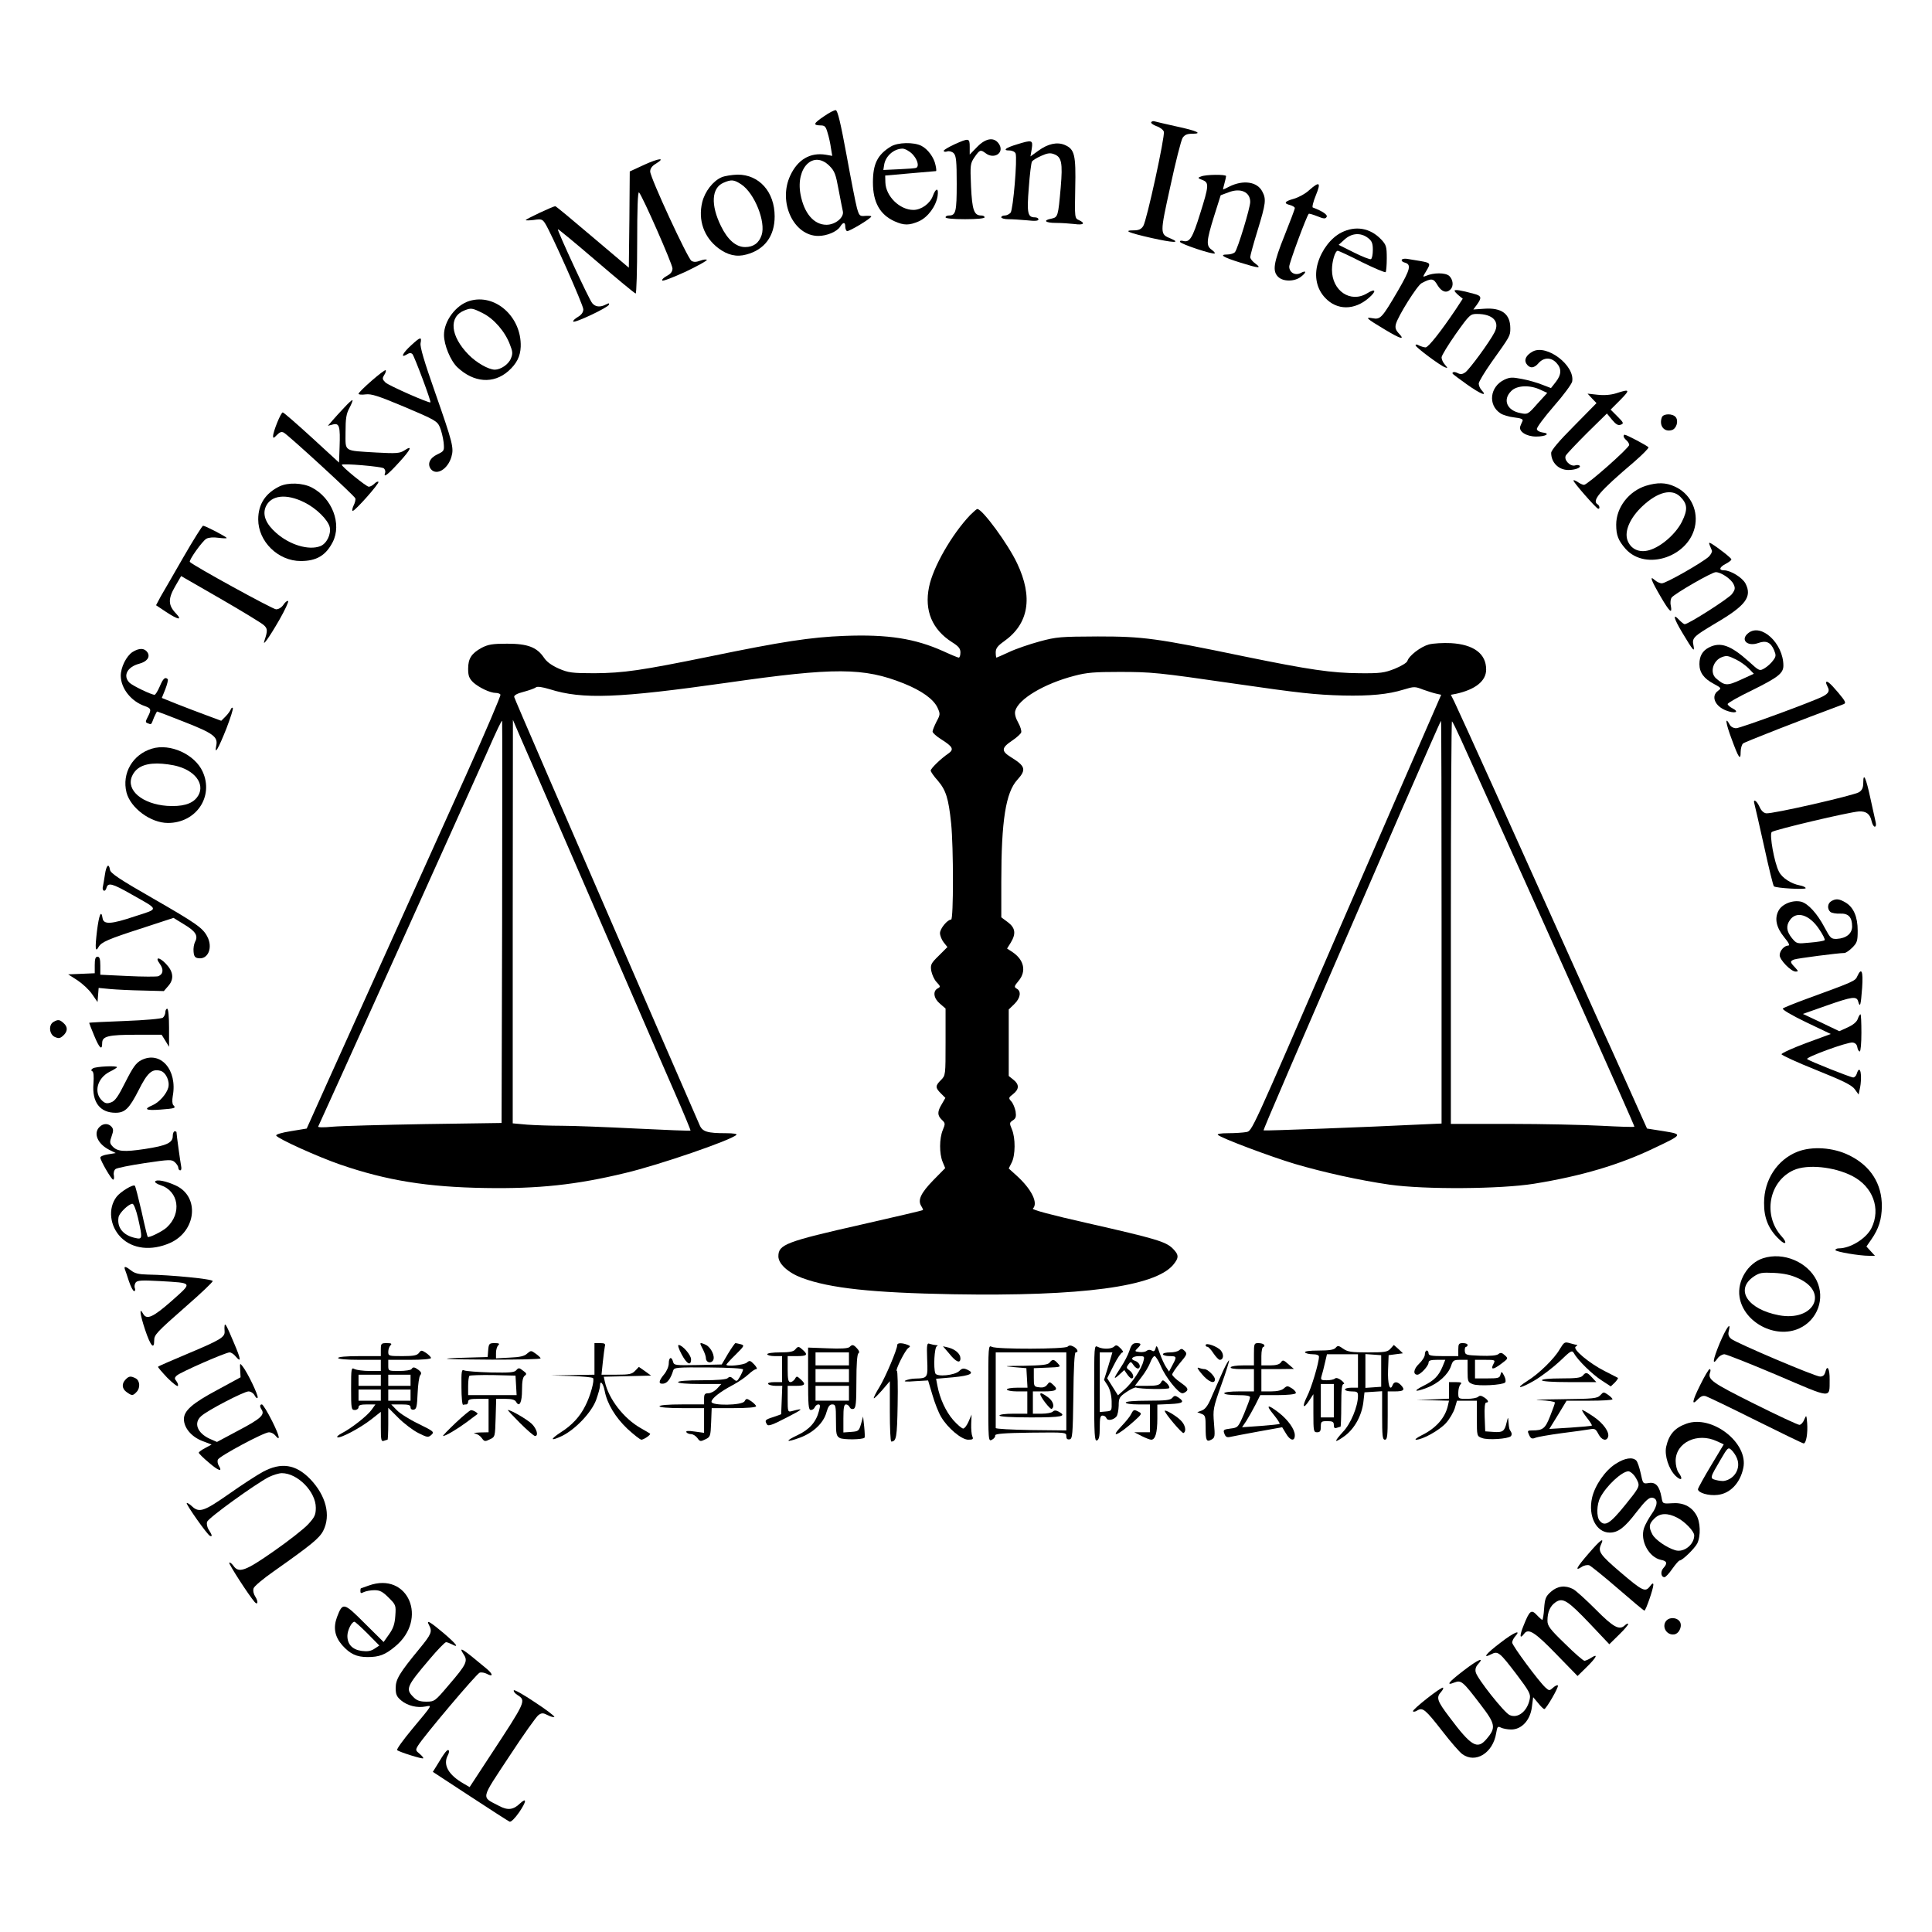 <?xml version="1.0" standalone="no"?>
<!DOCTYPE svg PUBLIC "-//W3C//DTD SVG 20010904//EN"
 "http://www.w3.org/TR/2001/REC-SVG-20010904/DTD/svg10.dtd">
<svg version="1.0" xmlns="http://www.w3.org/2000/svg"
 width="1040pt" height="1040pt" viewBox="0 0 1040 1040"
 preserveAspectRatio="xMidYMid meet">
<g transform="translate(0,1040) scale(0.1,-0.1)"
fill="#000000" stroke="none">
<path d="M4437 9775 c-58 -39 -62 -49 -22 -50 25 0 30 -5 40 -40 7 -22 15 -59
18 -82 l7 -42 -34 6 c-85 14 -152 -26 -192 -112 -67 -143 18 -325 151 -325 46
0 100 23 117 49 16 26 28 27 28 2 0 -11 4 -22 9 -25 8 -5 131 68 131 79 0 3
-14 4 -32 3 -30 -3 -33 0 -45 42 -7 25 -32 153 -56 285 -32 174 -48 240 -58
242 -8 1 -36 -14 -62 -32z m28 -268 c28 -28 34 -45 49 -127 10 -52 20 -105 23
-117 8 -33 -40 -73 -88 -73 -68 0 -121 62 -140 165 -26 143 70 238 156 152z"/>
<path d="M6197 9742 c-3 -4 9 -14 28 -21 19 -6 37 -20 40 -30 7 -23 -92 -479
-111 -508 -11 -17 -24 -23 -51 -23 -60 0 -28 -13 95 -41 116 -26 161 -28 106
-4 -61 25 -61 23 -4 282 28 131 58 248 66 261 11 16 24 22 51 22 61 0 26 16
-87 40 -58 13 -110 25 -116 27 -7 2 -14 0 -17 -5z"/>
<path d="M5138 9623 c-32 -15 -58 -30 -58 -35 0 -5 9 -7 19 -3 11 3 26 -1 35
-10 13 -14 16 -42 16 -164 0 -152 -5 -171 -42 -171 -10 0 -18 -4 -18 -10 0 -6
42 -10 105 -10 63 0 105 4 105 10 0 6 -8 10 -18 10 -39 0 -49 29 -55 157 -5
116 -4 123 19 157 28 40 32 42 60 21 43 -33 98 -1 75 44 -24 45 -72 41 -121
-10 l-40 -41 0 41 c0 48 -4 49 -82 14z"/>
<path d="M5475 9623 c-61 -18 -80 -33 -42 -33 16 0 30 -7 34 -16 10 -27 -13
-302 -27 -319 -7 -8 -21 -15 -31 -15 -11 0 -19 -4 -19 -10 0 -5 17 -10 39 -10
21 0 66 -3 100 -6 43 -5 61 -3 61 5 0 6 -8 11 -19 11 -39 0 -44 22 -33 159 5
71 13 134 17 141 4 7 27 21 50 31 33 15 49 17 69 9 41 -15 47 -47 36 -178 -14
-158 -15 -161 -50 -169 -48 -9 -34 -23 24 -23 29 0 74 -3 100 -6 49 -7 61 4
24 21 -23 10 -23 12 -20 171 4 181 -3 211 -57 234 -41 17 -90 6 -141 -31 l-43
-31 7 41 c7 48 2 49 -79 24z"/>
<path d="M4795 9611 c-72 -44 -96 -94 -96 -193 0 -106 37 -173 116 -209 51
-23 79 -23 132 0 48 22 91 80 100 135 7 46 -9 47 -26 0 -15 -40 -62 -74 -104
-74 -74 0 -149 74 -151 148 l-1 37 135 12 c74 6 137 12 139 12 2 1 1 15 -3 32
-8 41 -41 86 -76 104 -41 21 -128 19 -165 -4z m116 -40 c27 -28 38 -64 22 -74
-5 -3 -46 -6 -93 -8 l-85 -4 4 25 c6 48 51 89 99 90 13 0 37 -13 53 -29z"/>
<path d="M3468 9513 l-78 -36 -2 -259 -3 -259 -195 165 c-107 91 -197 166
-201 166 -11 0 -159 -69 -159 -75 0 -2 20 -2 44 1 39 6 46 4 60 -18 32 -49
206 -440 206 -463 0 -16 -10 -30 -29 -41 -17 -10 -28 -21 -25 -25 6 -10 187
75 192 91 3 9 -1 9 -16 1 -30 -16 -57 -14 -74 7 -17 19 -190 393 -185 398 2 2
95 -75 207 -171 112 -96 207 -175 212 -175 4 0 8 125 8 277 0 176 3 274 10
267 18 -18 180 -386 180 -409 0 -17 -9 -29 -30 -40 -17 -9 -28 -20 -25 -25 3
-5 59 17 125 47 65 31 117 60 115 64 -3 4 -19 2 -35 -4 -22 -8 -35 -9 -48 -1
-21 14 -222 448 -222 481 0 15 10 30 31 42 55 34 16 30 -63 -6z"/>
<path d="M3885 9446 c-47 -20 -91 -77 -105 -135 -23 -96 9 -188 87 -247 49
-37 98 -49 151 -34 98 26 152 99 152 205 0 132 -83 225 -199 225 -31 -1 -70
-7 -86 -14z m106 -39 c71 -48 132 -201 109 -272 -14 -43 -44 -65 -89 -65 -49
0 -94 39 -130 113 -56 114 -51 205 13 233 43 19 58 17 97 -9z"/>
<path d="M6465 9450 c-19 -7 -18 -9 8 -19 36 -14 35 -30 -13 -182 -41 -132
-56 -155 -91 -146 -12 3 -19 1 -17 -5 4 -12 179 -70 187 -62 3 2 -5 11 -17 20
-30 21 -28 47 13 179 l36 114 43 16 c65 25 116 1 116 -52 0 -31 -67 -252 -82
-270 -6 -7 -24 -13 -41 -13 -47 0 -23 -15 71 -44 99 -31 116 -32 80 -5 -16 11
-28 27 -28 35 0 8 18 74 40 145 44 144 47 167 25 208 -27 53 -102 64 -177 27
-17 -9 -32 -16 -34 -16 -1 0 2 15 7 32 5 18 9 36 9 40 0 10 -110 9 -135 -2z"/>
<path d="M7047 9376 c-20 -19 -58 -39 -82 -46 -51 -14 -57 -25 -20 -34 14 -4
25 -11 25 -16 0 -6 -25 -72 -55 -147 -60 -149 -66 -192 -35 -223 27 -27 89
-27 124 1 31 24 28 36 -3 19 -29 -15 -61 3 -61 35 0 20 93 271 105 284 3 2 23
-4 46 -13 34 -14 44 -15 50 -4 8 11 -21 31 -74 51 -5 1 2 31 16 65 29 71 21
78 -36 28z"/>
<path d="M7220 9148 c-56 -29 -105 -93 -126 -164 -21 -72 -6 -140 40 -188 63
-67 157 -67 234 0 44 38 38 54 -9 25 -89 -54 -189 13 -189 127 0 45 17 102 31
102 5 0 64 -27 130 -61 67 -33 124 -57 128 -54 3 4 6 37 6 75 0 63 -3 72 -30
101 -59 62 -138 76 -215 37z m144 -29 c21 -16 26 -29 26 -64 0 -24 -4 -46 -10
-50 -5 -3 -46 13 -92 36 l-82 41 32 29 c39 35 87 38 126 8z"/>
<path d="M7546 9002 c-3 -5 3 -12 14 -15 39 -10 33 -35 -36 -154 -85 -145 -93
-154 -136 -146 -43 8 -32 -2 65 -60 86 -52 112 -59 78 -23 -18 19 -22 31 -17
51 11 43 115 209 139 221 53 28 64 26 85 -11 22 -36 48 -45 70 -23 18 18 14
53 -7 73 -21 18 -84 18 -125 0 -19 -8 -18 -6 2 27 25 41 23 43 -33 53 -22 3
-52 9 -67 11 -14 3 -29 1 -32 -4z"/>
<path d="M7830 8835 c0 -4 10 -15 22 -25 l22 -18 -38 -58 c-78 -116 -147 -204
-162 -204 -8 0 -24 5 -35 10 -11 7 -19 7 -19 1 0 -10 131 -108 158 -118 16 -6
16 -5 0 14 -10 11 -18 28 -18 39 0 10 35 67 77 127 74 104 78 107 114 107 85
0 124 -41 94 -99 -26 -51 -135 -200 -158 -216 -15 -10 -25 -11 -39 -4 -11 6
-22 8 -26 5 -7 -7 -13 -2 74 -65 73 -52 113 -68 81 -33 -10 10 -17 27 -17 37
0 10 31 61 68 114 102 143 102 142 102 184 0 77 -46 112 -141 105 l-58 -4 20
27 c27 38 24 47 -19 58 -65 18 -102 24 -102 16z"/>
<path d="M2527 8780 c-73 -22 -137 -108 -137 -183 0 -54 35 -139 72 -174 88
-83 194 -91 274 -21 45 40 65 79 67 132 5 160 -137 288 -276 246z m72 -66 c60
-30 120 -99 146 -169 15 -38 16 -49 5 -75 -13 -32 -55 -60 -87 -60 -34 1 -98
37 -141 81 -98 100 -108 204 -22 238 36 14 41 14 99 -15z"/>
<path d="M2213 8541 c-45 -41 -60 -71 -23 -49 13 9 23 9 30 2 10 -10 102 -255
97 -260 -6 -6 -224 90 -242 107 -17 17 -18 22 -7 40 8 12 11 23 8 26 -6 7
-146 -115 -146 -127 0 -4 17 -6 38 -3 31 4 68 -8 211 -68 163 -69 175 -76 189
-109 8 -19 17 -56 20 -81 4 -45 4 -47 -34 -65 -42 -20 -55 -53 -34 -80 31 -36
91 1 110 67 14 48 7 75 -87 344 -59 168 -83 248 -79 268 7 36 -1 34 -51 -12z"/>
<path d="M8251 8508 c-35 -19 -48 -44 -35 -65 17 -27 41 -27 65 1 28 33 68 34
97 3 29 -31 28 -63 -3 -103 l-26 -33 -47 18 c-27 11 -76 25 -109 31 -52 10
-65 10 -95 -4 -78 -37 -90 -136 -21 -181 13 -9 46 -19 74 -22 37 -4 49 -10 45
-19 -4 -8 -9 -20 -12 -28 -11 -28 32 -56 85 -56 54 0 79 17 34 22 -15 2 -29
10 -30 18 -2 8 39 63 91 123 52 59 96 119 99 133 16 86 -136 202 -212 162z
m41 -206 l37 -17 -53 -58 c-50 -57 -53 -59 -90 -51 -74 13 -99 72 -51 119 30
31 100 34 157 7z"/>
<path d="M8700 8283 c-29 -9 -64 -12 -100 -8 l-54 6 24 -26 24 -25 -122 -124
c-79 -79 -122 -130 -122 -144 0 -52 40 -92 93 -92 35 0 67 12 61 22 -3 5 -14
6 -24 3 -27 -9 -64 30 -51 53 5 9 57 64 115 122 l106 104 28 -34 c21 -25 33
-32 47 -26 17 6 15 11 -18 44 l-37 37 52 52 c55 56 52 60 -22 36z"/>
<path d="M1854 8207 c-22 -23 -51 -55 -64 -70 l-25 -29 27 7 c35 9 40 -10 36
-122 l-3 -83 -147 135 c-81 74 -151 135 -156 135 -10 0 -52 -103 -52 -128 0
-12 4 -11 20 6 16 16 25 20 38 13 25 -14 380 -339 385 -354 2 -6 -2 -24 -10
-39 -7 -16 -9 -28 -4 -28 13 0 145 149 138 156 -3 4 -13 -1 -22 -10 -9 -9 -22
-16 -30 -16 -13 0 -145 107 -145 118 0 9 214 -9 226 -19 7 -6 10 -17 7 -25
-11 -29 14 -10 76 58 64 70 74 94 27 63 -23 -15 -42 -17 -149 -11 -181 11
-167 2 -167 110 0 73 4 99 21 130 11 21 19 40 16 42 -2 2 -21 -15 -43 -39z"/>
<path d="M8946 8154 c-17 -45 12 -82 54 -69 25 8 37 50 20 70 -17 20 -66 19
-74 -1z"/>
<path d="M8740 8051 c0 -5 7 -14 15 -21 8 -7 15 -18 15 -25 0 -16 -225 -215
-243 -215 -7 0 -23 7 -35 16 -12 8 -22 11 -22 7 0 -10 119 -146 132 -151 11
-5 10 16 -2 23 -33 20 10 70 197 229 45 39 79 74 77 78 -5 8 -118 68 -129 68
-3 0 -5 -4 -5 -9z"/>
<path d="M1505 7782 c-76 -37 -115 -96 -115 -178 0 -119 107 -224 229 -224 85
0 135 30 172 102 50 98 -3 237 -113 294 -49 25 -127 28 -173 6z m135 -87 c64
-32 126 -94 135 -133 8 -39 -17 -89 -51 -102 -62 -24 -165 7 -237 71 -55 48
-75 96 -57 140 27 64 111 74 210 24z"/>
<path d="M8860 7785 c-92 -29 -160 -117 -160 -209 0 -57 11 -85 50 -130 110
-124 350 -41 376 131 13 86 -32 169 -111 204 -47 22 -93 23 -155 4z m185 -59
c39 -39 41 -69 9 -134 -33 -66 -111 -134 -174 -153 -56 -17 -103 5 -120 55
-16 49 16 120 81 181 83 78 159 96 204 51z"/>
<path d="M5223 7628 c-100 -105 -201 -282 -222 -388 -26 -127 17 -229 124
-297 35 -22 45 -34 45 -55 0 -16 -4 -28 -9 -28 -4 0 -41 15 -82 34 -153 69
-299 92 -534 83 -182 -7 -337 -31 -725 -111 -368 -75 -463 -89 -620 -90 -122
0 -141 3 -192 25 -38 17 -65 36 -80 59 -38 56 -87 75 -198 75 -79 0 -102 -4
-137 -22 -55 -30 -73 -58 -73 -113 0 -37 5 -51 27 -73 31 -28 91 -57 122 -57
11 0 22 -4 25 -9 3 -5 -80 -200 -185 -433 -105 -232 -291 -646 -414 -918 -123
-272 -273 -605 -334 -740 l-110 -245 -85 -14 c-51 -8 -83 -18 -79 -24 11 -18
226 -115 345 -156 250 -86 469 -121 778 -126 287 -5 493 17 757 81 181 43 568
176 597 205 6 5 -15 9 -56 9 -101 0 -127 8 -142 44 -8 17 -110 254 -229 526
-535 1232 -766 1766 -769 1778 -2 9 15 19 51 28 30 8 60 19 66 24 7 6 34 2 74
-10 177 -56 370 -48 956 35 578 83 735 82 950 -4 97 -39 159 -84 181 -129 16
-35 16 -38 -5 -77 -11 -22 -21 -46 -21 -53 0 -7 21 -26 47 -42 63 -40 70 -54
37 -77 -40 -27 -94 -80 -94 -91 0 -6 17 -31 39 -55 43 -51 57 -94 71 -229 13
-128 13 -518 0 -518 -20 0 -60 -49 -60 -73 0 -13 9 -36 20 -50 l20 -25 -46
-46 c-43 -42 -46 -49 -41 -82 4 -20 16 -48 29 -61 21 -23 22 -25 5 -34 -27
-15 -21 -54 13 -82 l30 -26 0 -180 c0 -179 0 -180 -25 -205 -31 -31 -31 -41 0
-72 l24 -24 -19 -33 c-25 -41 -25 -61 0 -85 19 -18 19 -21 5 -55 -19 -46 -19
-127 -1 -171 l14 -34 -64 -65 c-67 -69 -85 -107 -65 -139 7 -11 11 -21 9 -22
-2 -2 -147 -36 -323 -76 -416 -94 -455 -109 -455 -173 0 -40 52 -88 127 -116
151 -56 378 -80 813 -88 693 -12 1086 41 1185 158 32 39 32 54 -3 89 -37 36
-89 52 -459 136 -195 44 -299 72 -293 78 30 30 -7 105 -89 179 l-41 37 16 32
c20 39 21 132 1 179 -14 33 -13 36 5 48 16 10 19 20 15 48 -4 20 -14 44 -23
54 -16 18 -16 20 10 40 33 26 33 52 1 77 l-25 20 0 179 0 179 30 29 c33 32 39
69 13 83 -15 9 -14 13 10 42 43 51 30 113 -33 155 l-29 19 20 32 c29 48 25 79
-16 110 l-35 26 0 194 c0 326 24 478 86 546 50 55 44 74 -34 122 -53 33 -52
50 6 89 24 16 46 36 49 44 3 8 -4 32 -16 53 -14 25 -20 47 -16 63 17 64 156
147 318 189 67 18 111 21 242 21 172 0 207 -3 620 -63 352 -51 435 -60 586
-64 145 -3 241 6 325 32 56 17 61 17 104 0 25 -9 57 -19 71 -22 l27 -6 -210
-482 c-116 -266 -268 -616 -338 -778 -483 -1116 -469 -1087 -502 -1094 -17 -3
-60 -6 -96 -6 -42 0 -62 -4 -56 -9 16 -17 283 -117 413 -156 156 -46 351 -89
511 -112 190 -27 598 -24 778 5 254 41 460 102 647 192 154 73 155 74 50 91
l-89 14 -103 230 c-57 127 -130 289 -163 360 -60 134 -195 434 -547 1215 -113
250 -214 472 -224 492 l-19 38 27 5 c105 23 163 69 163 131 0 85 -67 135 -190
142 -41 2 -94 -1 -118 -7 -44 -12 -107 -60 -116 -89 -3 -10 -34 -28 -68 -42
-56 -22 -77 -25 -188 -24 -152 1 -273 19 -620 90 -477 99 -546 108 -790 108
-201 -1 -222 -2 -314 -27 -55 -15 -128 -40 -164 -57 -35 -16 -66 -30 -68 -30
-2 0 -4 13 -4 28 0 22 10 35 45 60 133 94 157 237 70 420 -49 104 -187 292
-214 292 -4 0 -21 -15 -38 -32z m-2520 -2190 l-3 -1083 -412 -6 c-227 -4 -451
-10 -497 -14 -50 -5 -82 -4 -78 1 6 10 788 1743 904 2003 62 141 82 181 86
181 1 0 1 -487 0 -1082z m362 387 c119 -275 275 -635 347 -800 71 -165 170
-392 219 -504 49 -112 88 -206 86 -207 -2 -2 -133 3 -293 11 -159 8 -339 15
-400 15 -61 0 -145 3 -187 6 l-77 7 0 1086 1 1086 43 -100 c24 -55 142 -325
261 -600z m4695 -389 l0 -1084 -112 -5 c-281 -14 -843 -35 -846 -32 -3 3 135
323 740 1718 117 268 213 487 215 487 2 0 3 -488 3 -1084z m105 982 c475
-1050 936 -2080 933 -2083 -2 -3 -83 0 -179 5 -96 5 -317 10 -491 10 l-318 0
0 1087 c0 597 3 1083 6 1080 4 -3 26 -48 49 -99z"/>
<path d="M988 7402 c-53 -92 -108 -188 -123 -213 l-25 -47 54 -36 c65 -43 90
-47 53 -8 -42 44 -43 78 -5 144 l33 57 212 -122 c116 -67 221 -131 233 -142
21 -19 21 -31 4 -82 -14 -39 23 12 79 109 31 54 52 100 48 103 -5 2 -16 -6
-25 -20 -10 -15 -26 -25 -40 -25 -17 0 -444 234 -464 255 -8 7 68 114 89 125
13 7 38 9 65 5 24 -3 44 -4 44 -1 0 6 -115 66 -127 66 -4 0 -52 -76 -105 -168z"/>
<path d="M9203 7466 c4 -9 9 -22 12 -29 3 -7 -5 -22 -17 -34 -37 -33 -230
-143 -252 -143 -11 0 -28 8 -39 18 -29 26 -20 0 33 -91 48 -82 63 -95 54 -47
-4 17 -1 36 5 44 20 23 216 136 237 136 29 0 83 -37 96 -65 10 -21 8 -30 -9
-53 -18 -24 -234 -162 -254 -162 -5 0 -17 10 -29 22 -38 41 -31 10 16 -68 58
-97 68 -109 60 -68 -9 40 0 48 119 119 162 95 198 142 161 214 -17 32 -80 71
-116 71 -29 0 -25 17 10 35 17 9 30 19 30 24 0 7 -70 62 -108 85 -12 7 -14 5
-9 -8z"/>
<path d="M9411 6992 c-45 -36 -5 -75 55 -53 42 15 66 3 84 -39 11 -27 11 -34
-6 -56 -10 -14 -31 -33 -45 -41 -27 -16 -28 -16 -85 36 -98 88 -153 107 -214
76 -36 -18 -52 -47 -52 -90 0 -45 24 -78 77 -106 41 -22 42 -24 24 -37 -40
-28 -19 -82 41 -106 48 -19 77 -10 36 11 -14 7 -26 18 -26 23 0 6 60 40 133
75 139 69 167 91 167 132 0 120 -120 231 -189 175z m-66 -142 c23 -11 53 -33
68 -48 l28 -29 -70 -32 c-74 -34 -87 -33 -133 7 -36 31 -17 97 32 115 25 9 32
8 75 -13z"/>
<path d="M713 6890 c-33 -22 -63 -82 -63 -128 1 -68 56 -138 130 -163 34 -12
36 -19 15 -59 -13 -25 -13 -29 2 -34 18 -7 16 -10 32 32 8 17 15 32 17 32 2 0
68 -25 146 -56 158 -62 182 -81 172 -128 -11 -56 12 -15 55 93 22 58 38 107
34 110 -3 4 -8 0 -11 -8 -3 -8 -15 -25 -28 -38 l-23 -23 -78 29 c-43 16 -115
43 -160 61 l-82 33 19 47 c10 26 16 51 13 54 -14 14 -25 4 -43 -39 -11 -25
-23 -45 -28 -45 -18 0 -119 49 -135 65 -37 37 -12 85 52 102 42 11 61 36 45
61 -16 24 -44 25 -81 2z"/>
<path d="M9830 6724 c0 -3 4 -13 9 -23 11 -20 4 -34 -27 -50 -52 -27 -444
-171 -466 -171 -15 0 -30 8 -36 21 -26 47 -20 4 11 -78 38 -104 49 -120 49
-71 0 19 6 40 13 46 9 8 306 124 540 211 16 6 13 14 -29 64 -43 51 -64 68 -64
51z"/>
<path d="M818 6370 c-104 -31 -163 -133 -137 -236 22 -84 130 -164 223 -164
152 0 248 142 187 276 -42 93 -175 154 -273 124z m142 -96 c102 -30 147 -107
100 -167 -28 -36 -80 -50 -161 -45 -132 10 -220 83 -189 158 20 47 63 70 136
70 33 0 85 -7 114 -16z"/>
<path d="M10030 6187 c0 -27 -6 -40 -22 -51 -28 -18 -470 -119 -501 -114 -14
2 -27 15 -36 36 -15 33 -36 45 -27 15 3 -10 26 -112 52 -228 25 -115 49 -213
53 -216 10 -10 171 -19 171 -10 0 5 -15 12 -32 15 -47 9 -95 40 -112 74 -25
48 -52 200 -39 213 12 12 418 108 470 111 39 2 60 -14 68 -53 4 -16 11 -29 17
-29 6 0 8 10 5 23 -3 12 -15 69 -28 127 -24 113 -39 146 -39 87z"/>
<path d="M565 5693 c-4 -27 -9 -55 -11 -65 -3 -9 -1 -19 4 -22 6 -3 12 3 15
14 8 31 31 25 136 -35 150 -85 149 -75 16 -118 -128 -43 -168 -45 -173 -9 -7
47 -19 18 -30 -70 -11 -93 -9 -118 9 -85 15 26 52 42 235 101 l168 55 57 -35
c62 -37 77 -61 59 -94 -6 -12 -10 -35 -8 -53 2 -25 8 -33 26 -35 52 -8 79 57
48 116 -24 47 -60 72 -293 206 -180 103 -229 136 -231 154 -6 38 -20 24 -27
-25z"/>
<path d="M9858 5549 c-21 -12 -23 -42 -5 -58 8 -6 31 -10 52 -9 45 2 65 -19
65 -69 0 -39 -32 -64 -82 -67 -31 -1 -35 3 -66 61 -40 76 -89 129 -126 139
-45 11 -103 -12 -122 -48 -23 -43 -12 -91 31 -144 25 -30 31 -44 21 -44 -21 0
-46 -28 -46 -52 0 -25 61 -88 86 -88 16 0 15 2 -4 23 -27 28 -27 33 -4 42 15
6 238 35 270 35 8 0 27 13 43 29 26 26 29 36 29 91 0 75 -22 125 -64 151 -35
21 -53 23 -78 8z m-66 -150 c20 -29 34 -57 30 -60 -4 -4 -39 -10 -78 -13 -71
-7 -72 -7 -98 24 -29 36 -33 66 -11 97 35 51 105 30 157 -48z"/>
<path d="M510 5205 l0 -44 -71 -3 -72 -3 50 -32 c27 -18 63 -51 79 -75 l29
-42 3 38 3 38 62 -6 c34 -3 113 -7 175 -8 l114 -3 25 29 c31 36 26 77 -14 118
-36 38 -61 38 -33 0 22 -30 19 -56 -8 -67 -9 -3 -82 -3 -164 1 l-148 7 0 48
c0 37 -4 49 -15 49 -11 0 -15 -12 -15 -45z"/>
<path d="M9998 5145 c-11 -26 -19 -29 -268 -120 -68 -25 -128 -49 -133 -54 -5
-5 47 -36 124 -73 l134 -64 -133 -49 c-72 -27 -132 -54 -132 -60 0 -5 84 -44
187 -85 144 -58 191 -81 207 -103 l21 -29 6 29 c16 71 2 141 -16 83 -3 -11
-12 -20 -19 -20 -14 0 -238 89 -248 99 -11 9 218 93 245 89 14 -2 23 -11 25
-25 2 -13 8 -23 13 -23 5 0 9 45 9 100 0 55 -2 100 -5 100 -3 0 -10 -11 -15
-26 -6 -16 -26 -32 -55 -45 l-44 -20 -98 47 -98 46 125 44 c142 50 165 53 173
22 10 -35 14 -19 21 75 6 89 -3 112 -26 62z"/>
<path d="M890 4951 c0 -10 -6 -23 -13 -29 -7 -6 -97 -14 -205 -18 -105 -4
-192 -8 -192 -10 0 -2 12 -33 27 -69 28 -68 43 -82 43 -40 0 37 32 45 186 45
l134 0 20 -32 20 -33 0 103 c0 61 -4 102 -10 102 -5 0 -10 -8 -10 -19z"/>
<path d="M288 4899 c-28 -16 -23 -67 7 -81 21 -9 28 -8 45 7 25 23 26 47 2 68
-21 19 -30 20 -54 6z"/>
<path d="M760 4693 c-28 -15 -44 -37 -85 -118 -39 -78 -56 -102 -77 -109 -21
-8 -32 -6 -47 8 -48 43 -29 121 38 156 23 11 41 23 41 25 0 10 -115 4 -130 -6
-10 -7 -11 -12 -4 -15 8 -3 10 -26 7 -68 -8 -99 35 -156 119 -156 51 0 74 23
124 121 47 94 72 117 117 105 29 -7 52 -55 43 -90 -9 -35 -50 -81 -86 -96 -50
-21 -34 -29 43 -23 79 6 86 8 70 24 -6 6 -7 26 -3 49 26 141 -66 246 -170 193z"/>
<path d="M536 4334 c-35 -34 -11 -91 51 -123 l36 -18 -42 -7 c-22 -3 -41 -11
-41 -17 0 -16 60 -119 69 -119 5 0 6 10 4 23 -3 13 1 28 9 34 7 6 78 20 157
32 135 20 145 20 162 5 11 -10 19 -23 19 -31 0 -7 5 -13 10 -13 6 0 8 10 5 23
-4 19 -25 171 -25 183 0 2 -4 4 -10 4 -5 0 -10 -11 -10 -25 0 -37 -33 -52
-150 -70 -113 -17 -149 -14 -175 15 -15 16 -15 23 -4 54 10 28 10 38 0 50 -17
20 -45 20 -65 0z"/>
<path d="M9675 4200 c-108 -43 -179 -151 -179 -275 -1 -81 24 -142 81 -196 35
-35 47 -21 14 15 -103 113 -70 296 64 357 73 33 217 19 315 -31 112 -57 156
-177 104 -281 -28 -56 -113 -109 -176 -109 -10 0 -18 -4 -18 -9 0 -9 128 -31
182 -31 l31 0 -23 25 -23 25 27 39 c39 56 55 107 56 176 1 123 -61 220 -176
276 -86 43 -201 50 -279 19z"/>
<path d="M835 4040 c-3 -4 10 -14 30 -20 97 -32 115 -151 33 -227 -22 -21 -97
-58 -103 -51 -2 2 -17 63 -33 137 -17 73 -33 135 -36 138 -9 10 -79 -33 -99
-60 -47 -62 -36 -158 24 -218 63 -63 164 -74 264 -30 142 63 161 249 32 309
-51 24 -104 35 -112 22z m-92 -197 c25 -111 24 -116 -15 -107 -65 14 -99 56
-90 111 3 23 55 73 75 73 7 0 20 -34 30 -77z"/>
<path d="M9491 3627 c-82 -26 -141 -123 -127 -209 22 -137 193 -227 321 -169
99 45 141 161 94 258 -49 100 -179 155 -288 120z m191 -109 c165 -76 80 -233
-106 -198 -169 32 -238 138 -136 208 31 21 44 23 110 20 55 -3 91 -11 132 -30z"/>
<path d="M672 3568 c3 -7 13 -37 22 -65 10 -29 22 -53 28 -53 6 0 7 7 4 16 -4
9 -1 23 5 31 10 11 34 12 128 7 183 -11 179 -5 65 -107 -100 -88 -134 -103
-153 -70 -23 42 -18 -1 10 -85 29 -87 49 -110 49 -58 0 31 11 43 175 187 77
67 140 127 140 133 0 11 -224 33 -351 35 -45 1 -68 6 -87 21 -29 23 -41 26
-35 8z"/>
<path d="M1209 3264 c-1 -5 -1 -18 0 -30 3 -32 -23 -47 -194 -119 -88 -37
-162 -69 -164 -72 -3 -2 20 -28 49 -59 30 -30 56 -50 58 -44 2 6 -2 17 -9 26
-10 12 -10 18 2 29 17 17 263 125 285 125 8 0 22 -9 31 -20 33 -39 31 -19 -8
72 -39 93 -48 109 -50 92z"/>
<path d="M9257 3169 c-37 -89 -42 -125 -11 -81 8 12 25 22 37 22 12 -1 141
-52 287 -114 296 -127 278 -125 279 -24 1 60 -13 85 -23 43 -5 -18 -13 -25
-29 -25 -28 1 -452 181 -478 203 -14 12 -18 24 -13 42 14 56 -13 19 -49 -66z"/>
<path d="M8396 3137 c-28 -50 -113 -133 -175 -171 -72 -46 -37 -42 41 4 40 24
101 71 136 104 59 57 64 59 75 41 20 -37 99 -114 149 -146 l49 -32 22 21 c11
12 19 23 16 25 -2 1 -34 18 -70 36 -82 41 -177 120 -157 132 7 5 11 9 8 9 -3
0 -20 4 -37 9 -31 9 -33 7 -57 -32z"/>
<path d="M2050 3135 l0 -35 -115 0 c-70 0 -115 -4 -115 -10 0 -6 45 -10 115
-10 l115 0 0 -30 0 -30 -61 0 c-33 0 -69 5 -80 10 -18 10 -19 6 -19 -105 0
-108 1 -115 20 -115 11 0 20 7 20 15 0 11 12 15 46 15 l45 0 -20 -28 c-23 -33
-110 -101 -161 -127 -19 -10 -30 -20 -23 -22 17 -6 122 50 181 96 l52 41 0
-81 c0 -70 2 -80 16 -75 9 3 18 6 20 6 2 0 4 39 4 86 l0 86 55 -55 c31 -31 79
-67 107 -81 48 -24 53 -25 70 -10 17 16 13 19 -70 60 -48 23 -100 56 -116 73
l-30 31 52 0 c41 0 52 -3 52 -16 0 -9 7 -14 18 -12 14 3 17 17 20 88 2 46 8
90 14 97 8 10 6 17 -8 28 -23 17 -31 18 -39 5 -3 -5 -33 -10 -66 -10 -59 0
-59 0 -59 30 l0 30 115 0 c68 0 115 4 115 10 0 5 -12 17 -26 27 -25 16 -27 16
-39 0 -10 -13 -28 -17 -89 -17 -73 0 -76 1 -76 23 0 13 5 28 12 35 9 9 5 12
-20 12 -30 0 -32 -2 -32 -35z m0 -165 l0 -30 -60 0 -60 0 0 30 0 30 60 0 60 0
0 -30z m160 0 l0 -30 -60 0 -60 0 0 30 0 30 60 0 60 0 0 -30z m-160 -80 l0
-30 -60 0 -60 0 0 30 0 30 60 0 60 0 0 -30z m160 0 l0 -30 -60 0 -60 0 0 30 0
30 60 0 60 0 0 -30z"/>
<path d="M2628 3133 l-3 -38 -105 -3 c-192 -5 -138 -10 128 -11 144 0 262 2
262 7 0 4 -12 15 -26 25 -25 18 -26 18 -46 1 -14 -14 -40 -20 -94 -22 l-74 -4
0 29 c0 16 5 34 12 41 9 9 5 12 -19 12 -29 0 -32 -3 -35 -37z"/>
<path d="M3200 3085 l0 -85 -117 -2 -118 -2 110 -3 c60 -2 113 -7 117 -11 10
-10 -14 -97 -41 -149 -29 -59 -73 -106 -132 -143 -61 -40 -57 -50 8 -19 72 36
157 126 182 193 11 31 21 66 21 77 0 32 17 13 25 -28 13 -69 57 -142 122 -204
35 -32 69 -59 76 -59 14 1 53 28 46 33 -2 2 -25 15 -51 30 -91 52 -172 157
-192 249 l-6 27 127 3 128 3 -33 24 -33 23 -20 -21 c-17 -18 -31 -21 -100 -21
l-81 0 7 68 c4 37 9 75 11 85 4 13 -1 17 -25 17 l-31 0 0 -85z"/>
<path d="M3770 3166 c0 -2 7 -17 15 -32 8 -16 15 -36 15 -45 0 -24 28 -31 39
-11 11 20 -10 67 -38 82 -21 10 -31 13 -31 6z"/>
<path d="M3919 3113 l-34 -58 -128 -3 c-122 -2 -129 -2 -134 18 -8 30 -23 24
-23 -9 0 -17 -11 -42 -25 -59 -31 -37 -32 -54 -3 -50 21 3 39 28 52 71 5 16
21 17 191 16 113 -1 185 -5 185 -11 0 -5 -8 -23 -17 -39 -16 -27 -18 -27 -35
-12 -14 13 -21 14 -30 5 -8 -8 -55 -12 -140 -12 -79 0 -128 -4 -128 -10 0 -6
46 -10 117 -10 l116 0 -23 -25 c-13 -14 -34 -25 -47 -25 -19 0 -23 -5 -23 -30
l0 -30 -120 0 c-73 0 -120 -4 -120 -10 0 -6 47 -10 120 -10 l120 0 0 -66 0
-67 -51 7 c-34 5 -49 4 -44 -4 3 -5 15 -10 25 -10 10 0 25 -9 34 -21 13 -19
17 -20 43 -7 27 13 28 17 31 91 l3 77 119 0 c72 0 120 4 120 10 0 5 -12 17
-26 27 -24 16 -27 16 -36 0 -13 -23 -178 -25 -178 -3 0 18 46 54 116 91 28 15
65 40 82 56 17 16 36 29 43 29 7 0 2 11 -11 25 -21 22 -25 23 -40 10 -15 -13
-110 -23 -110 -11 0 2 22 27 50 54 47 47 49 50 27 56 -12 3 -25 6 -28 6 -3 0
-21 -26 -40 -57z"/>
<path d="M4830 3160 c0 -23 -62 -170 -95 -225 -20 -32 -34 -60 -31 -62 2 -2
22 18 45 44 l41 48 0 -162 c0 -90 3 -163 8 -163 27 1 31 22 34 198 2 100 0
182 -4 182 -12 0 45 114 62 124 12 8 11 11 -5 17 -29 11 -55 11 -55 -1z"/>
<path d="M4991 3082 c4 -100 4 -101 -66 -103 -16 0 -39 -5 -50 -10 -14 -6 2
-8 51 -4 l70 4 23 -77 c12 -42 33 -96 47 -119 35 -60 110 -123 146 -123 25 0
29 3 22 18 -4 9 -7 40 -6 67 l2 50 -16 -37 c-9 -21 -22 -38 -29 -38 -7 0 -32
21 -54 46 -40 46 -72 116 -85 185 l-7 37 92 8 c94 9 118 22 76 41 -20 9 -28 8
-43 -7 -25 -24 -121 -33 -129 -13 -11 29 -5 141 8 146 7 4 6 6 -5 6 -9 1 -24
4 -33 7 -15 6 -17 -2 -14 -84z"/>
<path d="M6080 3130 c-7 -22 -28 -63 -47 -91 -40 -61 -42 -70 -7 -38 l26 24
15 -22 c9 -13 19 -23 24 -23 17 0 9 29 -11 43 -17 12 -18 16 -6 32 12 17 14
17 29 -5 8 -12 20 -19 26 -16 15 9 3 34 -20 41 -28 9 -13 25 23 25 28 0 30 -2
23 -27 -9 -40 -61 -118 -102 -153 l-35 -31 -29 46 -29 46 35 69 c19 39 41 70
47 70 7 0 2 10 -10 22 -17 17 -24 20 -34 10 -15 -15 -62 -16 -89 -2 -19 10
-19 5 -19 -249 0 -227 2 -260 15 -255 11 5 15 22 15 70 0 51 3 64 15 64 9 0
18 -6 21 -14 6 -16 38 -10 54 9 6 7 11 33 12 58 0 42 4 48 42 74 22 15 46 26
51 24 23 -9 174 -11 179 -3 3 5 -4 18 -15 28 -19 17 -21 18 -30 1 -8 -13 -24
-17 -75 -17 l-65 0 35 46 c20 25 41 61 48 80 7 19 17 34 23 34 6 0 21 -24 34
-54 24 -58 94 -146 116 -146 7 0 17 6 24 13 8 11 0 21 -34 45 -25 17 -45 37
-45 43 0 6 19 34 41 61 39 46 41 51 26 66 -13 13 -19 13 -29 4 -7 -7 -29 -12
-50 -12 -21 0 -38 -4 -38 -10 0 -5 16 -10 35 -10 40 0 41 -3 16 -49 l-18 -34
-16 24 c-9 13 -24 46 -34 74 -14 41 -18 46 -22 28 -5 -17 -10 -20 -21 -13 -9
5 -19 5 -27 -1 -6 -6 -24 -9 -39 -7 -26 3 -27 4 -11 20 23 22 21 28 -6 28 -19
0 -27 -9 -37 -40z m-114 -84 l-23 -74 20 -31 c12 -20 20 -51 21 -84 1 -52 1
-52 -31 -55 l-33 -3 0 160 0 161 34 0 34 0 -22 -74z"/>
<path d="M6490 3159 c0 -5 4 -9 10 -9 5 0 20 -16 32 -35 13 -19 28 -35 34 -35
20 0 24 28 6 50 -18 22 -82 45 -82 29z"/>
<path d="M6750 3110 l0 -60 -59 0 c-33 0 -63 -4 -66 -10 -4 -6 18 -10 59 -10
l66 0 0 -60 0 -60 -80 0 c-47 0 -80 -4 -80 -10 0 -6 30 -10 70 -10 50 0 70 -4
69 -12 0 -7 -15 -47 -32 -88 -32 -74 -33 -75 -73 -80 -38 -5 -41 -7 -33 -28 6
-17 14 -21 31 -17 13 3 81 16 152 29 l128 23 20 -33 c23 -40 48 -45 48 -10 0
32 -37 84 -88 123 -60 46 -70 41 -26 -12 20 -25 35 -47 32 -50 -2 -2 -49 -7
-103 -11 l-99 -7 23 34 c12 19 34 58 49 87 l26 52 92 0 c51 0 95 4 99 10 3 5
-6 17 -20 26 -24 15 -27 15 -44 0 -11 -10 -35 -16 -69 -16 l-52 0 0 60 0 60
88 0 87 1 -29 25 c-27 24 -31 25 -41 10 -8 -11 -27 -16 -59 -16 l-46 0 0 50
c0 29 5 50 11 50 5 0 7 5 4 10 -3 6 -17 10 -31 10 -23 0 -24 -3 -24 -60z"/>
<path d="M7850 3135 l0 -35 -80 0 c-64 0 -80 3 -80 15 0 8 -4 15 -10 15 -5 0
-10 -9 -10 -21 0 -12 -14 -34 -31 -50 -30 -28 -34 -59 -9 -59 16 0 60 47 60
65 0 11 11 15 45 15 l45 0 -15 -37 c-21 -50 -46 -75 -101 -102 -60 -30 -50
-37 16 -12 63 24 115 71 131 118 10 30 14 33 50 33 l39 0 0 -60 c0 -57 2 -61
28 -71 30 -12 160 -5 174 9 5 5 3 20 -5 36 -13 25 -15 25 -20 6 -4 -18 -13
-20 -71 -20 l-66 0 0 50 0 50 55 0 c53 0 55 -1 45 -21 -18 -33 -4 -34 39 -2
40 30 41 30 21 48 -15 14 -23 15 -34 6 -9 -8 -44 -11 -97 -9 -77 3 -82 4 -84
26 -1 12 2 22 7 22 4 0 8 5 8 10 0 6 -11 10 -25 10 -22 0 -25 -4 -25 -35z"/>
<path d="M3669 3110 c28 -53 51 -65 51 -27 0 23 -47 77 -67 77 -6 0 1 -22 16
-50z"/>
<path d="M4573 3149 c-8 -8 -48 -10 -117 -7 l-106 4 0 -168 c0 -144 2 -168 15
-168 9 0 18 7 21 15 4 8 12 15 19 15 11 0 11 -8 3 -37 -15 -58 -52 -99 -114
-128 -72 -34 -64 -42 12 -14 73 27 128 80 143 137 9 31 17 42 31 42 18 0 20
-7 20 -85 0 -76 2 -85 21 -96 20 -10 123 -9 133 2 2 2 1 29 -2 59 l-6 55 -11
-40 c-11 -38 -14 -40 -53 -43 l-42 -3 0 75 c0 58 3 76 14 76 8 0 16 -7 20 -15
3 -8 12 -12 21 -9 12 5 15 30 15 149 0 91 4 146 11 150 7 5 4 14 -7 26 -20 22
-26 23 -41 8z m-3 -64 l0 -35 -90 0 -90 0 0 35 0 35 90 0 90 0 0 -35z m0 -90
l0 -35 -90 0 -90 0 0 35 0 35 90 0 90 0 0 -35z m0 -95 l0 -40 -90 0 -90 0 0
40 0 40 90 0 90 0 0 -40z"/>
<path d="M5320 2900 c0 -257 0 -261 20 -250 11 6 19 16 17 23 -1 9 46 13 191
15 189 2 192 2 192 -19 0 -14 5 -19 18 -17 15 3 17 24 20 236 1 143 6 232 12
232 18 0 11 19 -11 31 -15 8 -24 8 -32 0 -14 -14 -381 -15 -408 -1 -19 10 -19
5 -19 -250z m420 10 l0 -210 -190 2 c-105 2 -190 6 -190 11 0 4 0 97 0 207 l0
200 190 0 190 0 0 -210z"/>
<path d="M5650 3065 c-10 -12 -40 -15 -139 -17 -105 -1 -114 -2 -56 -7 l70 -6
3 -52 3 -53 -55 0 c-31 0 -56 -4 -56 -10 0 -5 25 -10 55 -10 l55 0 0 -60 0
-60 -75 0 c-43 0 -75 -4 -75 -10 0 -6 63 -10 170 -10 167 0 195 6 149 31 -15
8 -24 8 -32 0 -6 -6 -33 -11 -59 -11 l-48 0 0 60 0 60 59 0 c67 0 80 9 51 35
-19 18 -21 18 -33 1 -9 -12 -23 -17 -42 -14 -29 3 -30 5 -30 53 l0 50 74 3
c72 3 73 3 56 22 -22 24 -29 25 -45 5z"/>
<path d="M5600 2895 c0 -15 54 -84 61 -79 18 11 8 43 -20 63 -29 21 -41 26
-41 16z"/>
<path d="M7190 3145 c-9 -11 -34 -15 -92 -15 -50 0 -77 -4 -73 -10 3 -5 22
-10 41 -10 22 0 34 -5 34 -13 0 -33 -41 -170 -65 -216 -28 -57 -19 -69 14 -18
l21 32 0 -102 c0 -96 1 -103 20 -103 16 0 20 7 20 30 0 28 3 30 35 30 29 0 35
-4 35 -21 0 -15 4 -19 16 -15 9 3 18 6 20 6 2 0 4 52 4 115 0 85 3 115 13 115
6 0 1 9 -13 20 -16 12 -29 15 -34 9 -6 -5 -25 -9 -44 -9 -31 0 -34 2 -28 23 4
12 12 43 18 70 l11 47 84 0 83 0 0 -90 0 -90 -35 0 c-19 0 -35 -4 -35 -10 0
-5 16 -10 35 -10 30 0 35 -3 35 -24 0 -56 -39 -151 -81 -194 -22 -24 -39 -45
-36 -48 2 -3 24 10 48 28 52 40 89 108 98 180 l6 53 48 3 47 3 0 -130 c0 -110
2 -131 15 -131 13 0 15 21 15 130 l0 130 38 0 c48 0 57 8 35 32 -20 22 -39 23
-47 1 -14 -36 -27 7 -24 83 l3 79 38 5 39 5 -24 23 -25 22 -18 -20 c-16 -18
-31 -20 -123 -20 -88 0 -108 3 -132 20 -24 17 -29 18 -40 5z m245 -125 l0 -85
-42 -3 -43 -3 0 91 0 91 43 -3 42 -3 0 -85z m-255 -160 l0 -90 -35 0 -35 0 0
90 0 90 35 0 35 0 0 -90z"/>
<path d="M4280 3135 c-9 -11 -32 -15 -81 -15 -39 0 -69 -4 -69 -10 0 -5 18
-10 40 -10 l40 0 0 -70 0 -70 -41 0 c-24 0 -38 -4 -34 -10 3 -5 22 -10 41 -10
l35 0 -3 -77 -3 -76 -42 -15 c-45 -14 -48 -18 -34 -40 6 -11 30 -2 107 38 90
46 94 52 27 34 -22 -6 -23 -4 -23 65 l0 71 45 0 c50 0 55 8 24 36 -19 17 -21
18 -30 1 -6 -9 -17 -17 -24 -17 -12 0 -15 16 -15 70 l0 70 50 0 c54 0 61 7 32
33 -23 21 -26 21 -42 2z"/>
<path d="M5111 3112 c36 -45 59 -53 59 -24 0 24 -27 48 -64 58 l-30 7 35 -41z"/>
<path d="M6585 3023 c-14 -32 -40 -91 -58 -131 -22 -55 -37 -76 -56 -84 l-26
-10 23 -9 c20 -7 22 -15 22 -72 0 -72 4 -81 32 -66 18 10 19 18 13 87 -6 74
-5 82 39 206 26 71 44 131 42 133 -2 2 -16 -22 -31 -54z"/>
<path d="M1293 3025 l2 -39 -125 -68 c-135 -72 -180 -112 -180 -157 0 -46 39
-94 97 -117 l52 -20 -35 -19 c-19 -10 -34 -21 -34 -25 0 -4 24 -28 54 -53 52
-45 76 -53 54 -17 -6 9 -9 24 -5 33 7 18 247 147 275 147 11 0 25 -7 32 -15
32 -39 26 -7 -15 75 -25 50 -50 90 -55 90 -12 0 -13 -11 -1 -29 17 -27 -7 -49
-125 -111 l-116 -62 -39 17 c-67 31 -88 85 -46 122 32 30 230 133 255 133 12
0 27 -10 33 -22 7 -13 14 -18 16 -11 4 12 -54 134 -81 168 -15 19 -15 18 -13
-20z"/>
<path d="M2779 3024 c-10 -12 -35 -14 -138 -12 -69 2 -133 7 -142 11 -14 7
-16 -3 -15 -90 0 -54 4 -97 9 -95 4 1 12 2 17 2 6 0 10 7 10 15 0 12 13 15 55
15 l55 0 0 -90 0 -90 -47 -1 c-27 -1 -38 -4 -26 -6 13 -2 29 -13 37 -25 13
-18 17 -19 43 -6 28 13 28 14 31 116 l3 102 49 0 c35 0 52 -5 58 -16 18 -32
32 -3 32 63 0 46 4 69 14 77 13 9 11 14 -9 28 -20 16 -24 16 -36 2z m-1 -81
l3 -53 -130 0 -131 0 0 48 c0 27 3 52 7 56 4 3 61 5 127 4 l121 -3 3 -52z"/>
<path d="M6470 3003 c35 -42 70 -56 70 -28 0 17 -39 55 -56 55 -7 0 -21 3 -31
7 -12 4 -6 -7 17 -34z"/>
<path d="M9152 2944 c-44 -88 -48 -115 -11 -75 15 15 27 20 42 15 12 -4 133
-62 269 -130 137 -68 252 -124 257 -124 14 0 23 56 19 110 -4 44 -4 45 -16 18
-6 -16 -18 -28 -26 -28 -8 0 -118 51 -244 114 -230 115 -251 130 -236 170 3 9
2 16 -3 16 -5 0 -28 -39 -51 -86z"/>
<path d="M8520 2995 c-10 -12 -36 -15 -116 -15 -63 0 -104 -4 -104 -10 0 -6
56 -10 147 -10 l146 0 -23 25 c-27 29 -33 30 -50 10z"/>
<path d="M676 2974 c-22 -22 -20 -50 6 -68 28 -20 33 -20 52 0 22 21 20 61 -3
74 -27 14 -37 13 -55 -6z"/>
<path d="M7800 2915 l0 -44 -87 -4 -88 -3 88 -2 87 -2 -6 -27 c-15 -66 -65
-122 -141 -159 -26 -13 -40 -24 -30 -24 34 0 125 50 161 90 19 21 40 57 47 79
l12 41 54 0 53 0 0 -95 c0 -95 0 -96 28 -106 30 -12 140 -5 155 10 5 5 6 15 1
23 -10 15 -11 18 -14 56 -2 26 -2 26 -10 -6 -11 -47 -21 -54 -71 -50 l-44 3
-3 78 c-2 48 1 77 8 77 17 0 11 14 -11 28 -15 10 -24 11 -32 3 -6 -6 -33 -11
-59 -11 -48 0 -48 0 -48 33 0 18 5 38 12 45 9 9 4 12 -25 12 l-37 0 0 -45z"/>
<path d="M8615 2890 c-17 -18 -34 -20 -214 -22 -108 -1 -159 -4 -113 -5 45 -2
82 -8 82 -13 0 -6 -12 -39 -26 -74 -26 -66 -38 -76 -96 -76 -26 0 -27 -2 -17
-24 9 -20 16 -23 33 -16 11 5 75 16 141 25 66 8 134 18 152 21 28 5 33 2 47
-25 17 -33 43 -41 52 -17 10 25 -25 75 -79 111 -28 19 -55 35 -60 35 -4 0 7
-18 24 -40 18 -22 30 -42 28 -44 -2 -2 -55 -7 -116 -11 l-113 -7 47 76 46 76
124 0 c67 0 123 3 123 8 0 4 -11 15 -24 24 -23 16 -25 16 -41 -2z"/>
<path d="M6310 2875 c-10 -12 -37 -15 -131 -15 -73 0 -119 -4 -119 -10 0 -6
28 -10 65 -10 l65 0 0 -75 0 -75 -42 0 -42 0 39 -20 c22 -11 45 -20 52 -20 22
0 33 37 33 114 l0 75 68 3 c70 3 81 11 46 35 -18 12 -23 11 -34 -2z"/>
<path d="M2452 2740 c-41 -39 -71 -70 -67 -70 14 0 73 35 125 73 30 23 57 43
60 45 6 4 -22 22 -35 21 -5 0 -43 -31 -83 -69z"/>
<path d="M2799 2740 c38 -38 75 -70 81 -70 20 0 10 38 -17 65 -25 24 -112 75
-129 75 -3 0 26 -31 65 -70z"/>
<path d="M6089 2788 c-6 -13 -30 -42 -52 -65 -68 -71 -16 -49 70 29 39 35 41
39 23 48 -26 14 -28 13 -41 -12z"/>
<path d="M6270 2805 c0 -13 94 -124 101 -119 17 10 9 45 -15 68 -23 24 -86 61
-86 51z"/>
<path d="M9077 2736 c-63 -23 -93 -58 -108 -124 -10 -47 14 -121 51 -157 32
-30 42 -17 15 19 -8 11 -15 39 -15 62 0 99 117 155 222 106 l37 -17 -69 -115
c-38 -63 -69 -120 -70 -126 0 -20 58 -37 106 -31 67 7 121 63 138 144 30 135
-169 290 -307 239z m273 -186 c22 -53 -12 -112 -70 -122 -8 -1 -28 1 -43 5
-34 9 -33 11 24 108 39 67 42 70 59 54 10 -9 24 -29 30 -45z"/>
<path d="M8697 2520 c-56 -35 -112 -116 -127 -183 -22 -99 23 -187 95 -187 45
0 80 26 144 110 49 63 68 80 85 78 32 -5 31 -41 -3 -88 -16 -23 -35 -57 -41
-75 -23 -68 26 -159 92 -172 32 -6 35 -19 12 -44 -17 -19 -13 -49 6 -49 6 0
25 20 42 45 18 25 35 45 40 45 14 0 79 63 94 91 20 40 18 118 -6 156 -27 45
-72 66 -131 61 -49 -3 -49 -3 -55 32 -11 60 -31 83 -68 77 -32 -5 -32 -5 -44
52 -7 31 -17 62 -24 69 -20 20 -62 14 -111 -18z m96 -58 c9 -9 20 -29 25 -42
8 -22 0 -36 -70 -122 -81 -100 -109 -118 -137 -84 -18 21 -16 88 3 124 32 63
117 142 152 142 6 0 18 -8 27 -18z m236 -232 c41 -21 91 -73 91 -95 0 -50 -56
-94 -102 -80 -47 14 -108 57 -123 85 -21 40 -19 57 10 85 30 31 72 32 124 5z"/>
<path d="M1415 2477 c-33 -18 -116 -72 -184 -120 -133 -93 -159 -102 -198 -65
-13 12 -25 19 -28 17 -5 -6 112 -173 126 -177 13 -5 11 5 -7 33 -9 13 -13 33
-9 43 6 21 259 203 332 241 23 11 55 21 70 21 85 0 183 -100 183 -186 0 -38
-6 -51 -41 -89 -23 -25 -106 -90 -185 -145 -154 -108 -189 -120 -218 -78 -9
12 -18 19 -22 16 -5 -5 106 -177 137 -212 17 -19 20 3 4 28 -10 15 -14 33 -10
46 3 11 52 52 108 91 201 142 246 178 267 219 42 83 15 189 -70 278 -78 80
-156 92 -255 39z"/>
<path d="M8552 2038 c-66 -76 -77 -98 -38 -73 13 9 31 12 41 9 9 -4 79 -60
154 -125 75 -65 139 -119 143 -119 7 0 48 117 48 139 0 11 -6 9 -19 -9 -25
-32 -39 -25 -161 79 -106 91 -119 109 -102 146 20 43 -2 27 -66 -47z"/>
<path d="M1985 1865 c-22 -8 -41 -15 -42 -15 -2 0 -3 -7 -3 -15 0 -12 4 -13
19 -5 11 5 36 10 57 10 29 0 44 -8 76 -40 39 -39 40 -41 36 -98 -3 -44 -11
-68 -34 -100 l-29 -41 -102 101 c-113 113 -118 114 -149 33 -21 -57 -12 -105
28 -151 42 -47 77 -64 137 -64 62 0 94 12 147 56 181 148 71 405 -141 329z
m-6 -259 l63 -64 -26 -17 c-19 -13 -38 -16 -69 -12 -50 7 -77 35 -77 81 0 30
23 76 38 76 4 0 36 -29 71 -64z"/>
<path d="M8348 1831 c-27 -24 -32 -36 -36 -90 -2 -33 -7 -61 -10 -61 -2 0 -16
12 -29 26 -30 32 -39 25 -71 -55 -23 -56 -22 -78 2 -46 23 32 58 10 175 -111
l113 -116 49 48 c53 52 65 76 24 50 -13 -9 -30 -16 -36 -16 -6 0 -54 41 -105
92 -81 78 -94 96 -94 124 0 47 15 80 45 100 38 25 64 9 184 -117 l104 -110 53
52 c30 29 51 55 49 58 -3 2 -11 -1 -17 -7 -30 -30 -62 -13 -158 84 -52 52
-107 102 -122 110 -43 22 -84 17 -120 -15z"/>
<path d="M8972 1678 c-30 -30 -3 -82 40 -76 29 4 47 50 28 72 -15 19 -51 21
-68 4z"/>
<path d="M2310 1651 c18 -34 12 -48 -52 -126 -108 -131 -128 -165 -128 -211 0
-35 5 -47 30 -68 34 -28 86 -41 131 -32 36 7 40 13 -71 -120 -49 -59 -87 -111
-82 -115 11 -10 135 -49 140 -44 3 2 -6 13 -19 24 -22 18 -23 21 -9 44 31 51
315 387 332 393 9 3 27 0 38 -6 35 -19 35 -3 1 26 -134 112 -156 126 -125 78
24 -35 14 -55 -79 -163 -76 -90 -78 -91 -123 -91 -34 0 -51 6 -69 25 -43 43
-37 57 88 204 42 50 82 91 88 91 6 0 19 -5 31 -11 43 -23 25 1 -44 60 -75 63
-96 75 -78 42z"/>
<path d="M8078 1558 c-78 -59 -102 -89 -51 -63 37 19 45 12 138 -110 65 -86
75 -104 70 -129 -12 -67 -64 -109 -109 -88 -29 13 -174 196 -182 230 -4 15 0
30 11 42 39 43 3 28 -74 -31 -85 -65 -100 -85 -52 -66 37 14 45 7 141 -119 80
-104 84 -124 33 -184 -50 -60 -82 -42 -201 117 -66 87 -72 105 -45 135 9 10
14 20 11 23 -7 8 -167 -118 -162 -127 3 -4 14 -2 24 5 29 17 43 5 135 -113 44
-57 92 -112 106 -122 71 -53 166 5 183 113 6 35 8 38 26 29 10 -5 35 -10 55
-10 56 0 102 50 111 120 l7 54 27 -32 c14 -18 29 -32 33 -32 10 0 80 121 73
127 -3 4 -15 -2 -26 -12 -19 -17 -21 -17 -41 1 -36 33 -179 226 -179 242 0 8
7 23 16 33 36 40 -7 22 -78 -33z"/>
<path d="M2766 1301 c-3 -5 5 -16 19 -25 48 -31 48 -31 -147 -328 l-110 -168
-31 18 c-84 48 -114 102 -86 154 6 11 8 23 4 26 -7 7 -22 -12 -62 -79 l-23
-37 200 -131 c110 -72 206 -134 213 -137 8 -3 29 18 52 51 40 59 42 82 3 46
-35 -34 -66 -37 -112 -12 -97 51 -101 29 55 266 76 116 147 216 158 223 17 12
25 12 50 -1 17 -9 33 -12 35 -9 2 4 -45 40 -105 79 -59 40 -111 69 -113 64z"/>
</g>
</svg>
